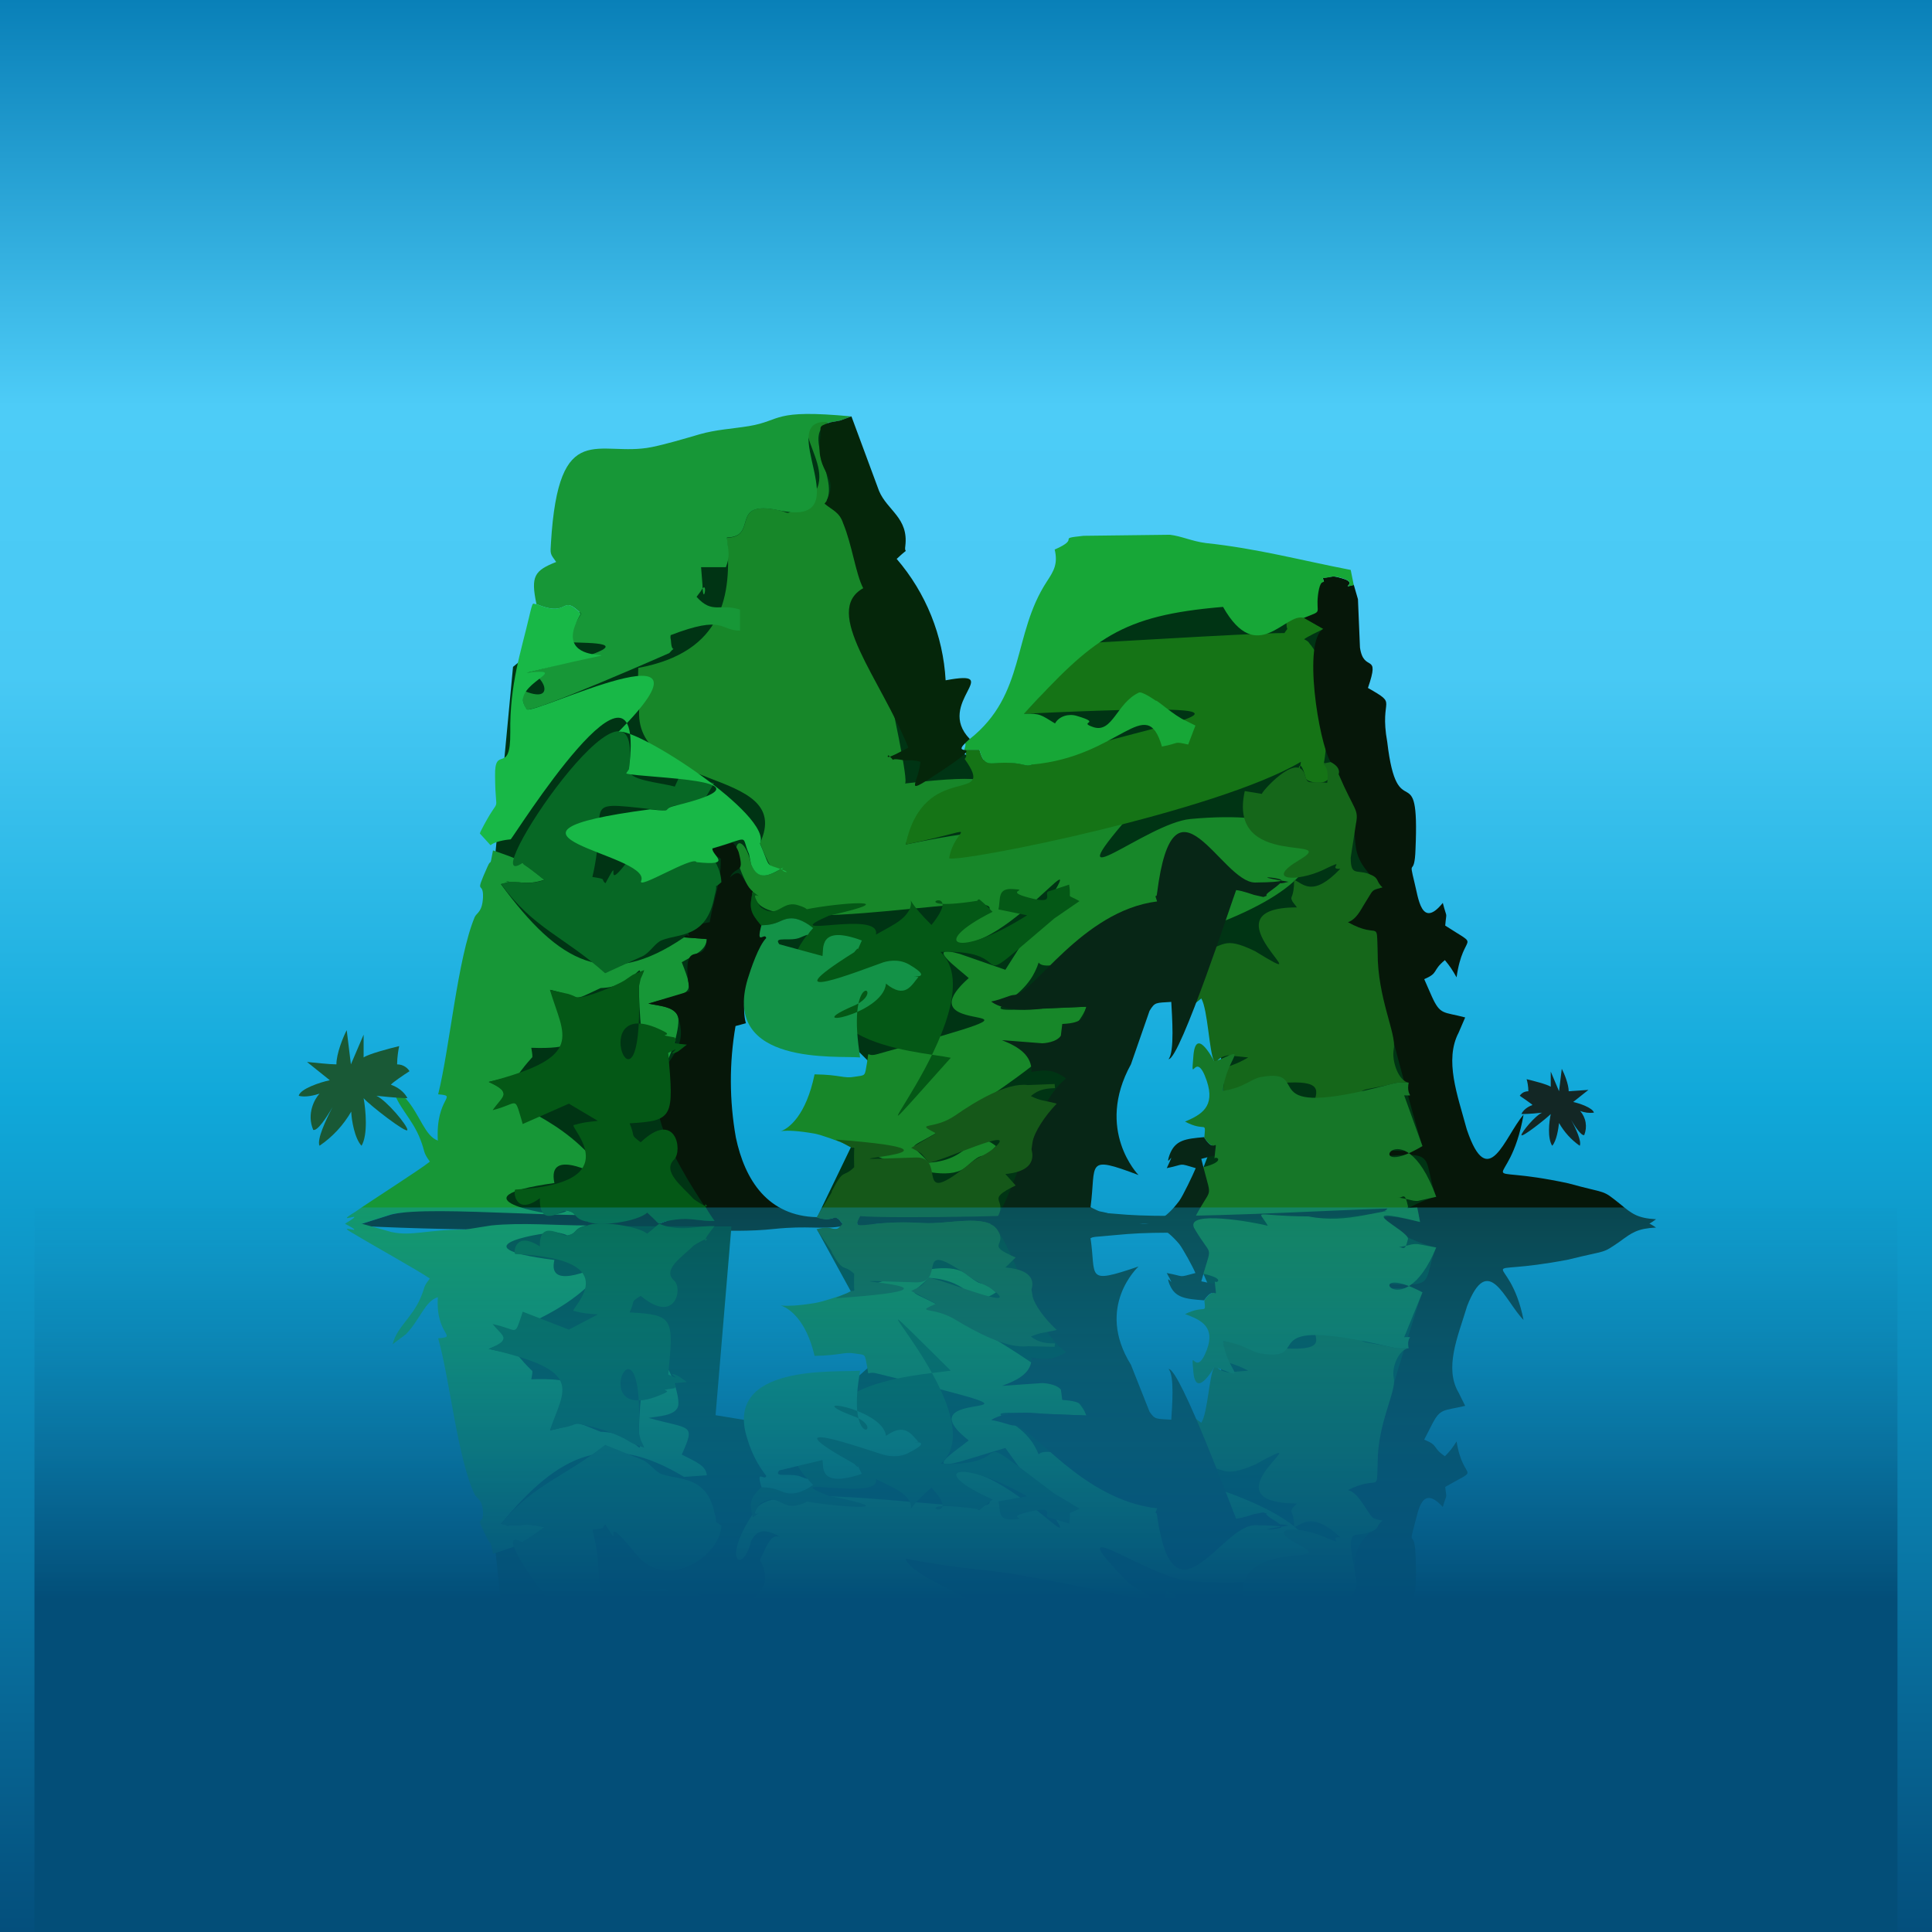 <svg width="24" height="24" viewBox="0 0 24 24" fill="none" xmlns="http://www.w3.org/2000/svg">
<g clip-path="url(#clip0_31_14417)">
<path d="M0 0H24V24H0V0Z" fill="url(#paint0_linear_31_14417)"/>
<path d="M5.764 14.73L6.373 8.284L10.076 5.241L10.526 5.588L11.606 9.261L12.223 9.441L13.582 6.934L16.431 7.234L18.33 15.085L17.576 15.398L14.64 15.304L15.206 13.838L15.107 11.995L14.036 12.038L12.767 15.201L10.149 15.124L10.989 13.384L9.926 12.325L8.889 12.51L9.086 15.167L6.107 15.175L5.764 14.73Z" fill="#003414"/>
<path d="M7.929 8.297L7.924 8.477C7.74 8.52 7.53 8.584 7.359 8.623C7.556 9.017 7.389 8.691 7.95 8.726C7.766 9.861 9.892 9.497 9.441 10.474C9.549 10.731 9.591 10.873 9.733 10.774C9.562 10.881 9.42 10.946 9.33 10.736C9.232 10.256 8.927 10.453 9.407 11.207C9.75 11.713 13.341 10.821 11.992 11.494C11.871 11.631 11.927 11.494 11.841 11.717C12.591 11.88 14.019 9.643 12.489 12.047L11.923 11.85C11.469 11.721 11.902 12.03 12.034 12.15C11.113 12.969 13.663 12.326 10.89 13.097C10.753 13.136 10.8 13.02 10.77 13.204C10.74 13.376 10.757 13.354 10.616 13.376C10.483 13.401 10.44 13.35 10.119 13.346C9.904 14.383 9.261 13.928 10.123 14.083C10.539 14.173 11.666 14.803 12.009 14.49C12.24 14.28 12.15 14.426 12.322 14.289L12.347 14.263C12.356 14.255 12.365 14.246 12.373 14.237C12.047 13.984 12.099 14.409 11.537 14.443C11.314 14.181 11.25 14.297 11.623 14.079C11.572 14.049 13.299 13.093 13.496 12.506C11.769 12.579 12.596 12.6 12.853 12.077C12.969 11.841 12.797 12.034 13.101 11.987C16.864 11.366 17.117 9.956 14.786 10.174C14.242 10.226 13.072 11.241 14.027 10.14C14.19 10.011 14.16 10.08 14.396 9.866C14.482 9.848 14.469 9.994 14.49 10.037C14.704 9.943 14.516 10.046 14.679 9.836C14.992 9.433 15.167 9.741 14.447 9.536C12.677 9.047 14.04 9.591 14.327 9.878C11.704 10.508 12.591 10.217 11.25 10.491C11.327 10.118 13.436 9.48 11.242 9.733C11.332 9.69 10.513 6.274 10.513 6.27C10.513 6.257 10.264 6.227 10.269 6.218C10.414 5.931 9.939 5.374 10.316 5.246C9.583 5.16 10.564 5.901 9.986 6.236C9.733 6.42 9.836 6.373 9.673 6.338C9.052 6.206 9.429 6.668 9.03 6.681C9.094 7.397 8.987 8.1 7.929 8.297Z" fill="#178729"/>
<path d="M11.979 9.313C12.013 9.364 12 9.407 12 9.407C12 9.398 11.991 9.42 11.983 9.428C12.403 10.015 11.481 9.424 11.25 10.491C12.287 10.277 11.863 10.238 11.79 10.663C11.97 10.71 15.124 10.08 16.161 9.463C16.114 9.754 16.119 9.321 16.209 9.625L16.221 9.668C16.239 9.741 16.693 9.797 16.436 9.458C16.436 9.703 16.616 8.451 16.294 8.027C16.251 7.98 16.269 7.975 16.2 7.941C16.243 7.907 16.38 7.843 16.44 7.813L16.196 7.675C16.059 7.633 16.114 7.645 15.951 7.658L15.981 7.744C15.986 7.924 16.059 7.701 15.956 7.864C15.484 7.864 13.371 8.005 13.269 7.997L13.29 8.181C13.29 8.181 12.891 7.984 12.651 8.408C13.281 8.331 12.964 8.601 12.716 8.867C16.804 8.674 13.933 9.038 12.823 9.497C12.737 9.535 12.724 9.467 12.437 9.475C12.274 9.48 12.223 9.514 12.167 9.313H11.979Z" fill="#157416"/>
<path d="M16.2 7.676L16.44 7.813C16.179 7.954 16.38 9.218 16.53 9.467C16.667 9.536 16.629 9.617 16.629 9.617C17.023 10.517 16.603 10.491 17.173 11.023C17.002 11.07 17.014 11.108 16.937 11.254C16.873 11.361 16.822 11.43 16.744 11.456C17.143 11.678 17.1 11.396 17.113 11.829V12.103C17.104 12.206 17.597 14.023 17.67 14.237C17.443 14.374 17.263 14.211 17.147 14.37C17.872 14.297 17.662 14.374 17.841 14.867C17.46 14.953 16.676 15.501 17.64 15.227L17.606 15.428L17.752 15.39L19.954 15.274C20.25 15.261 20.34 15.317 20.572 15.146C20.34 15.133 20.271 15.077 20.126 14.957C19.89 14.768 19.98 14.837 19.483 14.7C18.236 14.43 18.746 14.876 18.926 13.847C18.69 14.121 18.489 14.82 18.223 14.036L18.214 14.006C18.107 13.607 17.94 13.17 18.12 12.827L18.201 12.639C17.927 12.566 17.893 12.613 17.786 12.377L17.692 12.163C17.876 12.086 17.786 12.06 17.949 11.927C18.013 12.004 18.043 12.051 18.094 12.141C18.176 11.554 18.416 11.799 17.953 11.498C17.97 11.301 17.979 11.434 17.923 11.216C17.657 11.546 17.619 11.151 17.572 10.967C17.49 10.629 17.572 10.924 17.584 10.547C17.636 9.347 17.361 10.307 17.233 9.218C17.13 8.648 17.383 8.768 16.993 8.546C17.151 8.087 16.942 8.37 16.894 8.044L16.869 7.444L16.817 7.264C16.624 7.316 16.886 7.247 16.68 7.187C16.534 7.144 16.577 7.166 16.431 7.178C16.474 7.298 16.406 7.123 16.376 7.397C16.346 7.641 16.44 7.577 16.196 7.676H16.2Z" fill="#061709"/>
<path d="M6.664 7.504C7.093 7.684 6.956 7.363 7.221 7.624C7.183 7.68 7.127 7.796 7.071 7.834C5.957 8.151 8.983 7.749 6.544 8.357C6.737 8.336 6.947 8.777 6.484 8.571V8.597L6.497 8.709C6.501 8.739 6.523 8.794 6.544 8.811C6.604 8.867 8.314 8.113 8.314 8.113C8.421 7.989 8.348 8.143 8.336 7.976C8.336 7.937 8.323 7.933 8.331 7.89C9 7.633 8.94 7.834 9.193 7.834V7.573C8.94 7.491 8.85 7.633 8.653 7.414L8.704 7.346C8.807 7.161 8.734 7.577 8.726 7.26L8.709 7.046H9.017C9.073 6.904 9.047 6.857 9.03 6.677C9.428 6.669 9.051 6.206 9.673 6.339C10.744 6.57 9.557 5.151 10.316 5.246L10.436 5.224L10.577 5.173C9.583 5.079 9.72 5.224 9.304 5.293C9.098 5.327 8.893 5.336 8.687 5.396C8.481 5.456 8.28 5.516 8.096 5.554C7.436 5.687 6.939 5.173 6.844 6.746C6.836 6.883 6.831 6.874 6.909 6.981C6.638 7.089 6.591 7.157 6.664 7.504ZM4.877 13.5C4.924 13.74 5.121 13.886 5.224 14.16C5.284 14.314 5.25 14.306 5.34 14.43C5.22 14.529 4.598 14.923 4.41 15.056C4.106 15.24 4.616 15.004 4.286 15.201L4.418 15.227L4.864 15.086C5.121 15.026 5.293 15.12 5.781 15.124L6.103 15.18C6.476 15.223 6.917 15.18 7.29 15.176C7.11 15.137 7.183 15.056 7.033 15.039C6.844 15.013 7.234 15.009 6.917 15.082C6.836 15.099 5.571 14.88 6.887 14.696C6.788 14.229 7.453 14.614 7.551 14.653C7.543 14.636 7.53 14.589 7.521 14.597C7.007 13.834 6.223 13.749 6.244 13.521L6.073 13.44C6.574 13.312 6.296 13.483 6.613 13.132C6.617 13.11 6.604 13.041 6.6 13.016C7.611 13.054 6.93 12.626 6.836 12.296C7.264 12.399 7.071 12.454 7.461 12.274C7.958 12.261 7.98 11.799 7.937 12.257V12.326C7.997 14.246 8.49 12.827 8.421 12.626C8.379 12.497 8.173 12.497 8.057 12.467C8.58 12.309 8.644 12.399 8.469 11.953C8.653 11.85 8.768 11.803 8.781 11.666L8.498 11.644C7.543 12.296 6.947 11.97 6.223 10.984C6.484 10.924 6.107 10.963 6.407 10.959C6.493 10.959 6.579 10.989 6.763 10.929L6.66 10.847C6.428 10.671 6.506 10.697 6.124 10.564C6.081 10.8 6.107 10.65 6.056 10.766C5.884 11.152 6.008 10.924 6 11.147C5.991 11.332 5.923 11.336 5.897 11.392C5.683 11.906 5.588 13.011 5.443 13.594C5.7 13.616 5.409 13.624 5.439 14.169C5.276 14.109 5.224 13.86 5.044 13.65L4.873 13.504L4.877 13.5Z" fill="#179737"/>
<path d="M15.677 9.862L15.463 9.827C15.24 10.817 16.684 10.363 16.131 10.689C15.703 10.946 16.119 10.954 16.431 10.809C16.766 10.646 16.474 10.809 16.65 10.792C16.307 11.152 16.191 10.98 16.076 10.929C16.076 11.164 16.02 11.13 16.05 11.186C16.05 11.199 16.101 11.254 16.11 11.272C14.897 11.272 16.513 12.382 15.591 11.816C15.176 11.614 15.219 11.773 14.923 11.807C14.829 11.722 14.867 11.833 14.867 11.61C14.739 11.499 14.914 11.563 14.709 11.567C14.726 11.76 14.73 11.709 14.623 11.782C15.193 11.927 14.16 13.037 14.923 12.403C15.004 12.544 15.021 13.067 15.081 13.179C15.146 13.307 15.026 13.157 15.253 13.11L15.506 13.136C15.18 13.329 15.24 13.136 15.193 13.556C17.207 13.2 15.844 13.796 16.457 14.13C16.843 13.727 16.714 14.152 17.006 13.916C17.173 13.77 17.284 13.744 17.057 13.672C16.834 13.594 16.967 13.697 16.971 13.714C16.813 13.504 16.928 13.556 17.271 13.47C17.374 13.44 17.378 13.449 17.498 13.449C17.378 13.432 17.284 13.187 17.314 13.029C17.349 12.84 17.113 12.407 17.113 11.829C17.1 11.4 17.139 11.679 16.744 11.456C16.821 11.43 16.873 11.362 16.933 11.254L16.976 11.186C17.07 11.036 17.036 11.062 17.173 11.023C17.083 10.942 17.147 10.907 16.993 10.852C16.851 10.804 16.779 10.882 16.779 10.654L16.843 10.239C16.881 10.046 16.83 10.084 16.628 9.617C16.628 9.617 16.667 9.536 16.53 9.467C16.328 9.51 16.53 9.429 16.487 9.724C16.26 9.699 16.247 9.763 16.209 9.626C16.119 9.326 15.656 9.853 15.677 9.862Z" fill="#15671A"/>
<path d="M12.386 15.12C12.257 15.347 11.764 15.188 11.464 15.21C10.753 15.266 10.56 15.056 10.688 15.309C11.613 15.277 12.539 15.3 13.461 15.377L14.001 15.33C14.751 15.27 16.397 15.386 17.233 15.416C17.198 15.244 15.201 15.27 15.051 15.244C15.051 14.901 15.098 15.086 14.923 14.396C15.21 14.319 15.107 14.357 15.086 14.396C15.12 14.053 15.111 14.379 14.957 14.126C14.726 14.147 14.597 14.16 14.528 14.348C14.46 14.55 14.631 14.22 14.494 14.511C14.73 14.464 14.623 14.443 14.854 14.511C14.82 14.593 14.696 14.854 14.649 14.918C14.306 15.377 14.061 15.163 13.783 15.077C13.624 15.03 13.71 15.077 13.547 14.996C13.62 14.451 13.474 14.344 14.143 14.597C14.143 14.597 13.598 14.04 14.049 13.221L14.28 12.557C14.348 12.446 14.357 12.459 14.55 12.446C14.559 12.617 14.593 13.067 14.516 13.157C14.657 13.17 15.326 11.126 15.356 11.057C15.441 11.066 15.561 11.113 15.579 11.117L15.694 11.143C15.797 11.108 15.66 11.151 15.797 11.057C15.99 10.916 15.814 11.006 16.007 10.954C15.248 10.83 16.453 10.954 15.591 10.963C15.171 10.963 14.58 9.471 14.374 11.091C14.366 11.186 14.331 11.066 14.374 11.198C13.44 11.314 12.831 12.356 12.596 12.36C12.544 12.36 12.446 12.416 12.313 12.441C12.313 12.441 12.48 12.596 12.964 12.527L13.496 12.506C13.453 12.621 13.483 12.707 13.196 12.72L13.178 12.866C13.123 12.951 12.964 12.96 12.947 12.96L12.446 12.921C12.664 13.007 12.819 13.114 12.814 13.316C13.007 13.281 13.101 13.294 13.243 13.397C12.831 13.731 12.686 14.618 12.386 15.12Z" fill="#072616"/>
<path d="M13.101 6.823C13.144 7.003 13.093 7.089 13.003 7.226C12.574 7.882 12.746 8.627 12.047 9.18C11.936 9.274 12.026 9.18 11.979 9.313H12.167C12.223 9.514 12.274 9.485 12.437 9.476C12.724 9.467 12.733 9.536 12.823 9.497C13.916 9.399 14.237 8.597 14.434 9.274C14.661 9.232 14.571 9.206 14.76 9.249L14.85 9.013L14.73 8.953C14.588 8.893 14.366 8.687 14.357 8.704C14.357 8.704 14.177 8.576 14.143 8.606C13.873 8.734 13.821 9.107 13.586 9.034C13.371 8.962 13.71 8.992 13.376 8.893C13.281 8.863 13.157 8.893 13.106 8.987C12.934 8.884 12.926 8.859 12.72 8.867C13.586 7.925 13.92 7.646 15.193 7.539C15.617 8.289 15.964 7.603 16.196 7.676C16.44 7.577 16.346 7.642 16.371 7.397C16.406 7.123 16.479 7.299 16.431 7.183C16.577 7.166 16.534 7.144 16.676 7.183C16.89 7.247 16.624 7.312 16.817 7.269L16.779 7.08C16.157 6.96 15.621 6.814 14.979 6.746C14.807 6.724 14.678 6.66 14.533 6.643L13.461 6.656C13.101 6.694 13.444 6.677 13.101 6.827V6.823Z" fill="#17A737"/>
<path fill-rule="evenodd" clip-rule="evenodd" d="M14.957 14.126C15.116 14.379 15.12 14.049 15.086 14.392C15.107 14.357 15.236 14.426 14.949 14.499C15.06 14.927 15.051 14.717 14.833 15.146C14.726 15.403 15.583 15.223 15.75 15.172C15.621 15.424 15.553 15.309 16.256 15.304C16.761 15.193 17.104 15.412 17.606 15.429L17.636 15.227C16.701 15.493 17.516 15.099 17.49 14.983C17.447 14.782 17.426 14.897 17.361 14.876C17.507 14.893 17.524 14.919 17.61 14.919L17.841 14.867C17.413 13.689 16.869 14.717 17.67 14.237L17.443 13.607C17.589 13.607 17.464 13.633 17.499 13.449C17.383 13.449 17.374 13.44 17.267 13.47C15.489 13.942 16.354 13.252 15.66 13.38C15.531 13.406 15.463 13.509 15.189 13.552C15.236 13.157 15.493 13.007 15.193 13.144C15.18 13.153 15.086 13.192 15.081 13.179C15.056 13.136 14.85 12.746 14.824 13.127C14.79 13.513 14.85 13.012 14.991 13.427C15.099 13.749 14.923 13.847 14.721 13.933C14.979 14.07 14.979 13.912 14.961 14.126H14.957Z" fill="#167728"/>
<path d="M8.953 10.671C8.961 10.95 8.867 11.156 8.816 11.456L8.533 11.507C8.584 11.739 8.554 11.554 8.498 11.644L8.781 11.666C8.751 12.047 8.447 11.572 8.567 12.313L8.053 12.467C8.173 12.493 8.378 12.502 8.421 12.626C8.687 13.406 7.41 13.054 8.876 15.167C8.683 15.171 8.58 15.124 8.4 15.146C8.096 15.184 8.28 15.274 8.04 15.06C7.281 15.176 5.387 14.961 4.864 15.086L4.418 15.227C5.931 15.304 7.238 15.27 8.717 15.287C9.026 15.287 9.308 15.3 9.621 15.266C10.037 15.223 10.204 15.274 10.436 15.236L10.496 15.249C10.346 15.013 10.397 15.206 10.149 15.12C9.54 15.107 9.253 14.662 9.141 14.13C9.06 13.672 9.058 13.204 9.137 12.746L9.266 12.711C9.214 12.54 9.266 12.24 9.287 12.163C9.326 12.043 9.424 11.747 9.518 11.653C9.501 11.567 9.39 11.764 9.458 11.494C9.317 11.336 9.304 11.28 9.351 11.074C9.214 10.954 9.227 10.749 9.068 10.899C9.146 10.74 9.253 10.873 9.176 10.586C9.158 10.539 9.15 10.526 9.103 10.466L8.846 10.543C8.841 10.629 8.798 10.517 8.867 10.616L8.953 10.667V10.671Z" fill="#061709"/>
<path d="M6.493 10.719C6.514 10.761 6.476 10.701 6.763 10.933C6.579 10.989 6.497 10.959 6.407 10.959C6.107 10.959 6.484 10.924 6.223 10.98C6.634 11.541 6.994 11.623 7.517 12.09L7.997 11.871C8.091 11.812 8.143 11.709 8.224 11.679C8.439 11.593 8.781 11.657 8.876 11.13C8.94 10.899 8.82 11.087 8.961 10.959C8.953 10.659 8.627 10.333 8.344 10.333C8.267 10.333 8.233 10.333 8.16 10.35C8.031 10.389 7.954 10.479 7.873 10.594C7.427 11.22 7.761 10.526 7.521 10.972C7.453 10.92 7.556 10.924 7.359 10.894C7.573 9.977 7.17 9.951 8.074 10.05C8.396 10.089 8.203 10.05 8.383 10.007C8.533 9.973 8.64 10.084 8.769 9.9L8.871 9.729C8.756 9.707 8.679 9.63 8.49 9.536L8.383 9.771C8.173 9.716 7.796 9.694 7.813 9.553C8.019 7.907 5.846 11.152 6.493 10.719Z" fill="#076825"/>
<path d="M6.339 9.099C6.343 9.643 6.141 9.24 6.15 9.643C6.154 10.2 6.236 9.806 5.97 10.329L5.961 10.354L6.094 10.5C6.163 10.44 6.343 10.427 6.343 10.427C6.364 10.427 8.044 7.719 7.813 9.553C7.813 9.561 7.783 9.596 7.779 9.609C7.993 9.669 9.75 9.677 8.379 10.011C8.203 10.054 8.396 10.088 8.074 10.054C5.73 10.363 8.074 10.603 7.967 10.937C7.894 11.074 8.61 10.624 8.653 10.71C9.124 10.761 8.837 10.624 8.85 10.539C9.343 10.397 9.197 10.367 9.304 10.607L9.33 10.736C9.416 10.95 9.557 10.881 9.733 10.774C9.647 10.834 9.921 10.868 9.647 10.778C9.514 10.736 9.561 10.753 9.441 10.479C9.6 10.131 7.92 9.039 7.684 9.09C9.103 7.663 6.626 8.889 6.544 8.811C6.521 8.781 6.505 8.746 6.497 8.709C6.471 8.469 7.089 8.297 6.544 8.357C8.486 7.877 6.69 8.486 7.217 7.624C6.956 7.363 7.089 7.684 6.664 7.504C6.617 7.513 6.626 7.436 6.574 7.659C6.476 8.083 6.33 8.499 6.339 9.099Z" fill="#18B847"/>
<path fill-rule="evenodd" clip-rule="evenodd" d="M7.286 15.171C7.427 15.248 7.92 15.176 8.04 15.064C8.28 15.278 8.091 15.184 8.396 15.15C8.58 15.124 8.683 15.171 8.876 15.167C8.58 14.747 8.983 15.146 8.619 14.897C8.477 14.738 8.22 14.554 8.374 14.404C8.486 14.293 8.391 13.778 7.959 14.19C7.817 14.083 7.899 14.134 7.821 13.954C8.37 13.924 8.37 13.873 8.301 13.08C8.529 12.956 8.233 13.148 8.413 13.067C8.434 13.058 8.507 12.994 8.533 12.977C8.246 12.947 8.447 12.968 8.379 12.887C8.13 12.844 8.361 12.874 8.259 12.818C7.209 12.266 7.993 14.186 7.937 12.326V12.257L7.959 12.158C7.963 12.146 8.001 12.073 8.001 12.051C7.826 12.124 7.903 12.081 7.757 12.18C7.659 12.24 7.299 12.394 7.179 12.39C7.144 12.39 7.166 12.381 7.059 12.347L6.831 12.296C7.003 12.874 7.281 13.127 6.069 13.44C6.369 13.581 6.244 13.611 6.12 13.791C6.441 13.71 6.386 13.603 6.48 13.916L6.493 13.963L7.067 13.71L7.427 13.924C7.269 13.941 7.256 13.941 7.127 13.976C7.067 13.997 7.83 14.704 6.403 14.777C6.373 14.777 6.39 15.12 6.707 14.884C6.694 15.27 6.981 15.03 7.033 15.038C7.179 15.056 7.11 15.137 7.29 15.176L7.286 15.171Z" fill="#045816"/>
<path d="M10.316 5.246C10.136 5.306 10.213 5.293 10.187 5.46C10.131 5.897 10.436 5.889 10.268 6.223L10.243 6.257C10.346 6.343 10.427 6.36 10.474 6.501C10.586 6.771 10.629 7.127 10.723 7.307C10.209 7.594 10.937 8.43 11.284 9.287C11.241 9.309 10.976 9.459 11.036 9.381C11.164 9.497 11.001 9.403 11.207 9.441C11.276 9.454 11.306 9.429 11.434 9.463C11.404 9.759 11.198 9.904 11.691 9.579C12.351 9.141 11.717 9.459 12.047 9.18C11.61 8.73 12.501 8.31 11.747 8.451C11.716 7.895 11.502 7.365 11.139 6.943C11.314 6.776 11.229 6.9 11.246 6.784C11.289 6.433 11.023 6.343 10.92 6.099L10.577 5.173L10.436 5.224L10.316 5.246Z" fill="#05260A"/>
<path d="M9.351 11.075C9.304 11.28 9.317 11.332 9.454 11.495C9.669 11.49 9.686 11.422 9.806 11.409C9.947 11.392 10.097 11.529 10.097 11.529C9.411 12.3 10.269 12.622 10.646 12.84C11.023 13.055 11.606 13.097 11.811 13.14C10.063 15.09 12.441 12.532 11.683 11.825C12.75 11.786 11.884 12.437 13.097 11.409L13.41 11.194C13.23 11.092 13.316 11.194 13.281 10.989L13.02 11.075C12.964 11.1 13.119 11.242 12.784 11.152C12.45 11.066 12.81 11.057 12.583 11.044C12.386 11.032 12.433 11.16 12.403 11.297L12.759 11.37C11.893 11.919 11.516 11.735 12.33 11.327C12.257 11.25 12.193 11.194 12.167 11.173C12.154 11.173 12.146 11.173 12.141 11.19C11.091 11.353 12.034 10.92 11.571 11.49C11.031 10.954 11.589 11.216 11.079 11.499L11.036 11.524L10.881 11.61C10.95 11.293 9.596 11.683 10.299 11.374C11.289 11.152 10.427 11.212 10.011 11.297C9.81 11.37 10.217 11.332 9.904 11.242C9.707 11.186 9.66 11.426 9.446 11.267L9.407 11.207L9.394 11.177C9.326 11.044 9.527 11.212 9.351 11.075Z" fill="#045816"/>
<path d="M10.337 14.786L10.329 14.816L10.144 15.124C10.397 15.21 10.346 15.013 10.496 15.249L10.436 15.236C10.504 15.326 10.513 15.296 10.684 15.309C10.556 15.056 10.753 15.266 11.464 15.21C11.764 15.189 12.253 15.347 12.39 15.12C12.527 14.884 12.219 14.919 12.617 14.726L12.489 14.584C12.917 14.546 12.814 14.297 12.814 14.276L12.827 14.186C12.849 14.062 12.981 13.86 13.127 13.71C12.973 13.667 12.934 13.68 12.806 13.616C12.904 13.53 12.999 13.521 13.106 13.517L13.101 13.466L12.767 13.479C12.506 13.444 12.107 13.689 11.867 13.856C11.597 14.044 11.349 13.933 11.627 14.079L11.319 14.259C11.473 14.336 11.439 14.323 11.537 14.443C11.687 14.434 12.694 13.959 12.347 14.263C12.219 14.37 12.146 14.361 12.004 14.49L11.987 14.503L11.871 14.589C11.4 14.919 11.743 14.366 11.374 14.379C9.669 14.439 12.544 14.323 10.384 14.156C10.397 14.169 10.423 14.177 10.436 14.181L10.556 14.246C10.646 14.302 10.599 14.117 10.611 14.499C10.47 14.64 10.487 14.499 10.337 14.79V14.786Z" fill="#155819"/>
<path fill-rule="evenodd" clip-rule="evenodd" d="M9.459 11.494C9.386 11.764 9.501 11.572 9.519 11.653C9.424 11.747 9.326 12.039 9.287 12.167C8.966 13.247 10.41 13.11 10.684 13.136L10.663 12.977C10.551 12.039 10.993 12.304 10.629 12.484C9.874 12.802 10.971 12.613 11.006 12.219C11.246 12.416 11.323 12.236 11.409 12.137C11.203 12.103 11.666 12.197 11.289 11.979C11.16 11.906 11.014 11.936 10.941 11.966C10.719 12.043 9.506 12.523 10.611 11.829C10.723 11.687 10.586 11.949 10.706 11.683C10.166 11.482 10.234 11.786 10.217 11.876L9.681 11.73C9.6 11.623 9.823 11.704 9.947 11.644C10.106 11.572 9.977 11.666 10.101 11.529C10.101 11.529 9.947 11.392 9.806 11.409C9.686 11.422 9.669 11.49 9.459 11.494Z" fill="#139247"/>
<path d="M5.764 15.621L6.373 21.308L10.076 24L10.526 23.696L11.606 20.451L12.223 20.293L13.582 22.509L16.431 22.247L18.33 15.304L17.576 15.034L14.64 15.12L15.206 16.41L15.107 18.038L14.036 17.996L12.767 15.21L10.149 15.274L10.989 16.808L9.926 17.751L8.889 17.58L9.086 15.236L6.107 15.227L5.764 15.626V15.621Z" fill="#003414"/>
<path d="M7.929 21.3L7.924 21.141C7.74 21.103 7.53 21.043 7.359 21.013C7.556 20.661 7.389 20.953 7.95 20.923C7.766 19.92 9.892 20.237 9.441 19.376C9.549 19.148 9.591 19.024 9.733 19.114C9.562 19.016 9.42 18.96 9.33 19.144C9.232 19.573 8.927 19.397 9.407 18.728C9.75 18.283 13.341 19.071 11.992 18.476C11.871 18.351 11.927 18.476 11.841 18.278C12.591 18.133 14.019 20.113 12.489 17.987L11.923 18.158C11.469 18.278 11.902 18.004 12.034 17.893C11.113 17.173 13.663 17.743 10.89 17.061C10.753 17.027 10.8 17.126 10.77 16.967C10.74 16.813 10.757 16.834 10.616 16.813C10.483 16.791 10.44 16.838 10.119 16.843C9.904 15.926 9.261 16.328 10.123 16.187C10.539 16.11 11.666 15.553 12.009 15.831C12.24 16.016 12.15 15.887 12.322 16.007L12.347 16.033L12.373 16.054C12.047 16.277 12.099 15.904 11.537 15.874C11.314 16.106 11.25 16.003 11.623 16.196C11.572 16.217 13.299 17.061 13.496 17.584C11.769 17.52 12.596 17.498 12.853 17.966C12.969 18.167 12.797 18 13.101 18.043C16.864 18.591 17.117 19.834 14.786 19.641C14.242 19.598 13.072 18.698 14.027 19.671C14.19 19.783 14.16 19.727 14.396 19.916C14.482 19.928 14.469 19.8 14.49 19.761C14.704 19.847 14.516 19.757 14.679 19.941C14.992 20.297 15.167 20.027 14.447 20.198C12.677 20.636 14.04 20.156 14.327 19.898C11.704 19.341 12.591 19.607 11.25 19.363C11.327 19.693 13.436 20.254 11.242 20.031C11.332 20.074 10.513 23.087 10.513 23.087C10.513 23.1 10.264 23.126 10.269 23.13C10.414 23.387 9.939 23.88 10.316 23.991C9.583 24.073 10.564 23.413 9.986 23.117C9.733 22.954 9.836 22.997 9.673 23.031C9.052 23.147 9.429 22.74 9.03 22.731C9.094 22.097 8.987 21.471 7.929 21.3Z" fill="#178729"/>
<path d="M16.2 21.849L16.44 21.729C16.179 21.6 16.38 20.486 16.53 20.267C16.667 20.207 16.629 20.134 16.629 20.134C17.023 19.341 16.603 19.363 17.173 18.891C17.002 18.849 17.014 18.819 16.937 18.686C16.873 18.596 16.822 18.531 16.744 18.51C17.143 18.313 17.1 18.561 17.113 18.18V17.936C17.104 17.85 17.597 16.243 17.67 16.054C17.443 15.934 17.263 16.076 17.147 15.939C17.872 15.999 17.662 15.934 17.841 15.497C17.46 15.424 16.676 14.94 17.64 15.18L17.606 15L17.752 15.034L19.954 15.137C20.25 15.15 20.34 15.094 20.572 15.249C20.34 15.261 20.271 15.313 20.126 15.42C19.89 15.583 19.98 15.523 19.483 15.647C18.236 15.887 18.746 15.489 18.926 16.397C18.69 16.157 18.489 15.54 18.223 16.23L18.214 16.26C18.107 16.611 17.94 16.997 18.12 17.301L18.201 17.464C17.927 17.529 17.893 17.49 17.786 17.7L17.692 17.884C17.876 17.957 17.786 17.979 17.949 18.09C18.013 18.026 18.043 17.987 18.094 17.906C18.176 18.424 18.416 18.206 17.953 18.471C17.97 18.643 17.979 18.527 17.923 18.72C17.657 18.429 17.619 18.78 17.572 18.939C17.49 19.239 17.572 18.981 17.584 19.311C17.636 20.374 17.361 19.526 17.233 20.486C17.13 20.987 17.383 20.884 16.993 21.077C17.151 21.484 16.942 21.236 16.894 21.523L16.869 22.054L16.817 22.213C16.624 22.17 16.886 22.226 16.68 22.281C16.534 22.316 16.577 22.299 16.431 22.281C16.474 22.183 16.406 22.337 16.376 22.093C16.346 21.879 16.44 21.934 16.196 21.849H16.2Z" fill="#061709"/>
<path d="M4.877 16.702C4.924 16.492 5.121 16.367 5.224 16.123C5.284 15.986 5.25 15.995 5.34 15.883C5.22 15.797 4.598 15.45 4.41 15.335C4.106 15.167 4.616 15.377 4.286 15.202L4.418 15.18L4.864 15.305C5.121 15.36 5.293 15.274 5.781 15.274L6.103 15.223C6.476 15.184 6.917 15.223 7.29 15.223C7.11 15.257 7.183 15.33 7.033 15.352C6.844 15.369 7.234 15.373 6.917 15.309C6.836 15.296 5.571 15.485 6.887 15.652C6.788 16.063 7.453 15.72 7.551 15.686C7.543 15.703 7.53 15.746 7.521 15.737C7.007 16.41 6.223 16.487 6.244 16.684L6.073 16.757C6.574 16.873 6.296 16.723 6.613 17.032C6.617 17.049 6.604 17.113 6.6 17.134C7.611 17.1 6.93 17.477 6.836 17.769C7.264 17.674 7.071 17.632 7.461 17.786C7.958 17.799 7.98 18.21 7.937 17.799V17.743C7.997 16.046 8.49 17.297 8.421 17.477C8.379 17.589 8.173 17.593 8.057 17.614C8.58 17.76 8.644 17.679 8.469 18.069C8.653 18.163 8.768 18.206 8.781 18.326L8.498 18.347C7.543 17.769 6.947 18.056 6.223 18.93C6.484 18.977 6.107 18.947 6.407 18.947C6.493 18.947 6.579 18.922 6.763 18.973L6.66 19.046C6.428 19.204 6.506 19.174 6.124 19.303C6.081 19.089 6.107 19.217 6.056 19.119C5.884 18.776 6.008 18.977 6 18.785C5.991 18.622 5.923 18.617 5.897 18.566C5.683 18.116 5.588 17.134 5.443 16.625C5.7 16.603 5.409 16.595 5.439 16.114C5.276 16.166 5.224 16.384 5.044 16.573L4.873 16.702H4.877Z" fill="#179737"/>
<path d="M15.677 19.916L15.463 19.95C15.24 19.071 16.684 19.474 16.131 19.187C15.703 18.964 16.119 18.956 16.431 19.084C16.766 19.226 16.474 19.084 16.65 19.097C16.307 18.78 16.191 18.925 16.076 18.973C16.076 18.767 16.02 18.801 16.05 18.745C16.05 18.737 16.101 18.69 16.11 18.677C14.897 18.668 16.513 17.691 15.591 18.193C15.176 18.373 15.219 18.227 14.923 18.201C14.829 18.274 14.867 18.175 14.867 18.373C14.739 18.471 14.914 18.416 14.709 18.416C14.726 18.244 14.73 18.287 14.623 18.227C15.193 18.094 14.16 17.113 14.923 17.674C15.004 17.546 15.021 17.087 15.081 16.988C15.146 16.873 15.026 17.006 15.253 17.048L15.506 17.027C15.18 16.855 15.24 17.027 15.193 16.658C17.207 16.971 15.844 16.444 16.457 16.144C16.843 16.504 16.714 16.131 17.006 16.341C17.173 16.465 17.284 16.487 17.057 16.555C16.834 16.62 16.967 16.53 16.971 16.517C16.813 16.701 16.928 16.654 17.271 16.731C17.374 16.757 17.378 16.748 17.498 16.748C17.378 16.765 17.284 16.98 17.314 17.121C17.349 17.288 17.113 17.67 17.113 18.18C17.1 18.566 17.139 18.313 16.744 18.51C16.821 18.531 16.873 18.596 16.933 18.686L16.976 18.75C17.07 18.883 17.036 18.857 17.173 18.891C17.083 18.964 17.147 18.994 16.993 19.041C16.851 19.084 16.779 19.015 16.779 19.213C16.796 19.341 16.821 19.465 16.843 19.585C16.881 19.757 16.83 19.718 16.628 20.134C16.628 20.134 16.667 20.207 16.53 20.263C16.328 20.228 16.53 20.301 16.487 20.04C16.26 20.061 16.247 20.006 16.209 20.125C16.119 20.391 15.656 19.924 15.677 19.916Z" fill="#15671A"/>
<path d="M12.386 15.274C12.257 15.073 11.764 15.214 11.464 15.193C10.753 15.146 10.56 15.33 10.684 15.107C11.053 15.141 13.187 15.107 13.461 15.047L14.002 15.09C14.752 15.141 16.393 15.038 17.233 15.013C17.199 15.167 15.201 15.141 15.052 15.167C15.052 15.467 15.099 15.304 14.923 15.917C15.21 15.981 15.103 15.947 15.086 15.917C15.12 16.217 15.111 15.93 14.957 16.153C14.726 16.136 14.597 16.123 14.529 15.956C14.46 15.776 14.632 16.067 14.494 15.814C14.73 15.857 14.623 15.874 14.85 15.814C14.82 15.741 14.696 15.514 14.649 15.454C14.306 15.047 14.062 15.236 13.783 15.313C13.624 15.356 13.71 15.313 13.547 15.381C13.62 15.866 13.474 15.96 14.143 15.733C14.143 15.733 13.599 16.23 14.049 16.954L14.28 17.537C14.349 17.636 14.357 17.623 14.55 17.636C14.559 17.486 14.593 17.087 14.516 17.006C14.657 16.993 15.326 18.806 15.356 18.866C15.441 18.857 15.562 18.814 15.574 18.81L15.69 18.788C15.797 18.818 15.66 18.78 15.797 18.866C15.99 18.986 15.814 18.908 16.007 18.951C15.249 19.063 16.453 18.951 15.591 18.947C15.171 18.943 14.58 20.263 14.374 18.831C14.366 18.746 14.332 18.853 14.374 18.737C13.44 18.634 12.832 17.717 12.596 17.708C12.544 17.708 12.446 17.661 12.313 17.64C12.313 17.64 12.48 17.507 12.964 17.563L13.496 17.584C13.453 17.481 13.483 17.408 13.196 17.391L13.179 17.263C13.123 17.19 12.964 17.181 12.947 17.181L12.446 17.216C12.664 17.138 12.819 17.044 12.814 16.864C13.007 16.898 13.101 16.886 13.243 16.796C12.832 16.504 12.686 15.716 12.386 15.274Z" fill="#072616"/>
<path fill-rule="evenodd" clip-rule="evenodd" d="M14.961 16.153C15.116 15.93 15.12 16.221 15.09 15.917C15.107 15.947 15.236 15.887 14.949 15.823C15.06 15.446 15.051 15.63 14.833 15.253C14.726 15.026 15.583 15.184 15.75 15.227C15.621 15.009 15.553 15.107 16.256 15.111C16.761 15.21 17.104 15.017 17.606 15L17.64 15.18C16.701 14.944 17.52 15.291 17.49 15.394C17.447 15.574 17.426 15.476 17.361 15.493C17.507 15.476 17.524 15.45 17.61 15.454L17.841 15.497C17.413 16.539 16.869 15.63 17.67 16.054L17.443 16.611C17.589 16.611 17.464 16.586 17.499 16.749C17.383 16.749 17.374 16.757 17.267 16.731C15.489 16.316 16.354 16.924 15.66 16.813C15.531 16.791 15.463 16.701 15.193 16.659C15.236 17.01 15.493 17.139 15.193 17.019C15.18 17.014 15.086 16.976 15.081 16.989C15.056 17.031 14.85 17.374 14.824 17.036C14.79 16.693 14.85 17.139 14.991 16.77C15.099 16.483 14.923 16.397 14.721 16.324C14.979 16.2 14.979 16.341 14.961 16.153Z" fill="#167728"/>
<path d="M6.493 19.157C6.514 19.123 6.476 19.179 6.763 18.973C6.579 18.922 6.497 18.947 6.407 18.947C6.107 18.947 6.484 18.977 6.223 18.93C6.634 18.433 6.994 18.36 7.517 17.949L7.997 18.142C8.091 18.197 8.143 18.287 8.224 18.313C8.439 18.39 8.781 18.33 8.876 18.797C8.94 19.003 8.82 18.84 8.961 18.952C8.953 19.217 8.627 19.5 8.344 19.504C8.267 19.504 8.233 19.504 8.16 19.487C8.031 19.453 7.954 19.372 7.873 19.273C7.427 18.72 7.761 19.333 7.521 18.939C7.453 18.982 7.556 18.982 7.359 19.003C7.573 19.817 7.17 19.839 8.074 19.749C8.396 19.719 8.203 19.749 8.383 19.787C8.533 19.817 8.64 19.723 8.769 19.882L8.871 20.032C8.756 20.053 8.679 20.117 8.49 20.203L8.383 19.997C8.173 20.044 7.796 20.066 7.813 20.19C8.019 21.643 5.846 18.776 6.493 19.162V19.157Z" fill="#076825"/>
<path fill-rule="evenodd" clip-rule="evenodd" d="M7.286 15.227C7.427 15.158 7.92 15.227 8.04 15.325C8.28 15.137 8.091 15.218 8.396 15.253C8.58 15.27 8.683 15.227 8.876 15.231C8.58 15.604 8.983 15.248 8.619 15.471C8.477 15.613 8.22 15.771 8.374 15.908C8.486 16.003 8.391 16.461 7.959 16.097C7.817 16.187 7.899 16.144 7.821 16.303C8.37 16.333 8.37 16.375 8.301 17.074C8.529 17.186 8.233 17.014 8.413 17.087C8.434 17.096 8.507 17.151 8.533 17.168C8.246 17.194 8.447 17.173 8.379 17.245C8.13 17.28 8.361 17.258 8.259 17.305C7.209 17.794 7.993 16.101 7.937 17.743V17.798L7.959 17.888C7.963 17.897 8.001 17.97 8.001 17.983C7.826 17.918 7.903 17.957 7.757 17.871C7.575 17.781 7.38 17.719 7.179 17.687C7.144 17.687 7.166 17.687 7.059 17.721L6.831 17.768C7.003 17.254 7.281 17.031 6.069 16.757C6.369 16.633 6.244 16.603 6.12 16.448C6.441 16.517 6.386 16.611 6.48 16.337L6.493 16.294L7.067 16.517L7.427 16.328C7.269 16.316 7.256 16.316 7.127 16.285C7.067 16.264 7.83 15.643 6.403 15.578C6.373 15.578 6.39 15.278 6.707 15.484C6.694 15.141 6.981 15.355 7.033 15.347C7.179 15.33 7.11 15.261 7.29 15.227H7.286Z" fill="#045816"/>
<path d="M9.351 18.849C9.304 18.664 9.317 18.617 9.454 18.476C9.669 18.48 9.686 18.54 9.806 18.553C9.947 18.566 10.097 18.446 10.097 18.446C9.411 17.76 10.269 17.482 10.646 17.289C11.023 17.096 11.606 17.057 11.811 17.027C10.063 15.304 12.441 17.559 11.683 18.184C12.75 18.219 11.884 17.644 13.097 18.553L13.41 18.741C13.23 18.831 13.316 18.741 13.281 18.926L13.02 18.849C12.964 18.823 13.119 18.703 12.784 18.78C12.45 18.857 12.81 18.861 12.583 18.874C12.386 18.883 12.433 18.771 12.403 18.651L12.759 18.587C11.893 18.099 11.516 18.266 12.33 18.626L12.167 18.759C12.154 18.759 12.146 18.759 12.141 18.746C11.091 18.6 12.034 18.982 11.571 18.48C11.031 18.951 11.589 18.72 11.079 18.471L11.036 18.45L10.881 18.373C10.95 18.656 9.596 18.313 10.299 18.583C11.289 18.78 10.427 18.724 10.011 18.651C9.81 18.583 10.217 18.622 9.904 18.699C9.707 18.75 9.66 18.536 9.446 18.677L9.407 18.729L9.394 18.754C9.326 18.874 9.527 18.729 9.351 18.849Z" fill="#045816"/>
<path d="M10.337 15.566L10.329 15.54L10.144 15.27C10.397 15.197 10.346 15.368 10.496 15.163L10.436 15.175C10.504 15.09 10.513 15.116 10.684 15.107C10.556 15.33 10.753 15.146 11.464 15.193C11.764 15.214 12.253 15.073 12.39 15.278C12.527 15.484 12.219 15.45 12.617 15.621L12.489 15.745C12.917 15.78 12.814 16.003 12.814 16.02L12.827 16.101C12.849 16.208 12.981 16.388 13.127 16.521C12.973 16.56 12.934 16.547 12.806 16.603C12.904 16.68 12.999 16.688 13.106 16.688L13.101 16.731L12.767 16.723C12.506 16.757 12.107 16.538 11.867 16.393C11.597 16.226 11.349 16.32 11.627 16.195L11.319 16.037C11.473 15.964 11.439 15.977 11.537 15.874C11.687 15.883 12.694 16.303 12.347 16.033C12.219 15.934 12.146 15.947 12.004 15.831L11.987 15.818L11.871 15.745C11.4 15.454 11.743 15.938 11.374 15.93C9.669 15.874 12.544 15.977 10.384 16.127C10.397 16.114 10.423 16.11 10.436 16.101C10.47 16.084 10.521 16.067 10.556 16.046C10.646 15.998 10.599 16.161 10.611 15.823C10.47 15.694 10.487 15.823 10.337 15.566Z" fill="#155819"/>
<path fill-rule="evenodd" clip-rule="evenodd" d="M9.459 18.472C9.386 18.236 9.501 18.407 9.519 18.334C9.414 18.2 9.336 18.047 9.287 17.884C8.966 16.929 10.41 17.053 10.684 17.027L10.663 17.169C10.551 17.996 10.993 17.76 10.629 17.602C9.874 17.323 10.971 17.49 11.006 17.837C11.246 17.666 11.323 17.825 11.409 17.91C11.203 17.94 11.666 17.855 11.289 18.047C11.16 18.116 11.014 18.086 10.937 18.06C10.723 17.992 9.501 17.567 10.611 18.184C10.723 18.309 10.586 18.073 10.706 18.309C10.166 18.489 10.234 18.219 10.217 18.137L9.681 18.266C9.6 18.364 9.823 18.292 9.947 18.343C10.106 18.407 9.977 18.326 10.101 18.446C10.101 18.446 9.947 18.566 9.806 18.553C9.686 18.54 9.669 18.48 9.459 18.476V18.472Z" fill="#139247"/>
<path d="M0.428 15H23.571V24H0.428V15Z" fill="url(#paint1_linear_31_14417)"/>
<path d="M5.061 14.036C5.061 14.092 4.59 13.727 4.517 13.642C4.543 13.783 4.573 14.096 4.491 14.233C4.406 14.143 4.367 13.916 4.363 13.809C4.265 13.978 4.131 14.123 3.969 14.233C3.934 14.156 4.046 13.916 4.131 13.753C4.054 13.886 3.943 14.053 3.891 14.036C3.806 13.835 3.909 13.65 3.969 13.586C3.917 13.603 3.793 13.637 3.711 13.612C3.729 13.526 3.977 13.444 4.097 13.419L3.814 13.192C3.9 13.2 4.093 13.222 4.179 13.222C4.179 13.085 4.264 12.879 4.307 12.797L4.359 13.222L4.517 12.853V13.136C4.577 13.093 4.839 13.024 4.959 12.995C4.95 13.033 4.933 13.132 4.933 13.222C5.019 13.222 5.07 13.277 5.087 13.307C5.019 13.35 4.873 13.449 4.856 13.475C4.98 13.517 5.044 13.603 5.061 13.642C5.027 13.642 4.903 13.637 4.676 13.612C4.804 13.672 5.061 13.98 5.061 14.036Z" fill="#195936"/>
<path d="M18.9 14.1C18.9 14.139 19.209 13.895 19.264 13.839C19.243 13.933 19.221 14.139 19.282 14.233C19.337 14.173 19.359 14.019 19.367 13.95C19.431 14.063 19.518 14.159 19.624 14.233C19.65 14.182 19.577 14.019 19.517 13.912C19.569 14.002 19.646 14.113 19.68 14.1C19.7 14.05 19.706 13.996 19.697 13.943C19.688 13.89 19.664 13.841 19.629 13.8C19.683 13.822 19.742 13.829 19.8 13.822C19.787 13.762 19.62 13.706 19.543 13.689L19.732 13.539L19.487 13.556C19.487 13.47 19.431 13.333 19.401 13.277L19.367 13.556L19.264 13.312V13.5C19.221 13.47 19.05 13.427 18.964 13.406C18.973 13.432 18.986 13.496 18.986 13.556C18.965 13.556 18.944 13.561 18.925 13.57C18.907 13.58 18.891 13.594 18.879 13.612C18.926 13.646 19.024 13.71 19.037 13.727C18.951 13.757 18.909 13.813 18.9 13.839C18.922 13.839 19.007 13.839 19.157 13.822C19.072 13.856 18.9 14.066 18.9 14.1Z" fill="#132725"/>
</g>
<defs>
<linearGradient id="paint0_linear_31_14417" x1="12" y1="0" x2="12" y2="24" gradientUnits="userSpaceOnUse">
<stop stop-color="#0980B8"/>
<stop offset="0.21" stop-color="#4DCCF7"/>
<stop offset="0.35" stop-color="#48C9F4"/>
<stop offset="0.57" stop-color="#10A8D9"/>
<stop offset="1" stop-color="#044F7C"/>
</linearGradient>
<linearGradient id="paint1_linear_31_14417" x1="12" y1="14.387" x2="12" y2="24" gradientUnits="userSpaceOnUse">
<stop stop-color="#10A3D4" stop-opacity="0.28"/>
<stop offset="0.57" stop-color="#034E78"/>
</linearGradient>
<clipPath id="clip0_31_14417">
<rect width="24" height="24" fill="white"/>
</clipPath>
</defs>
</svg>
